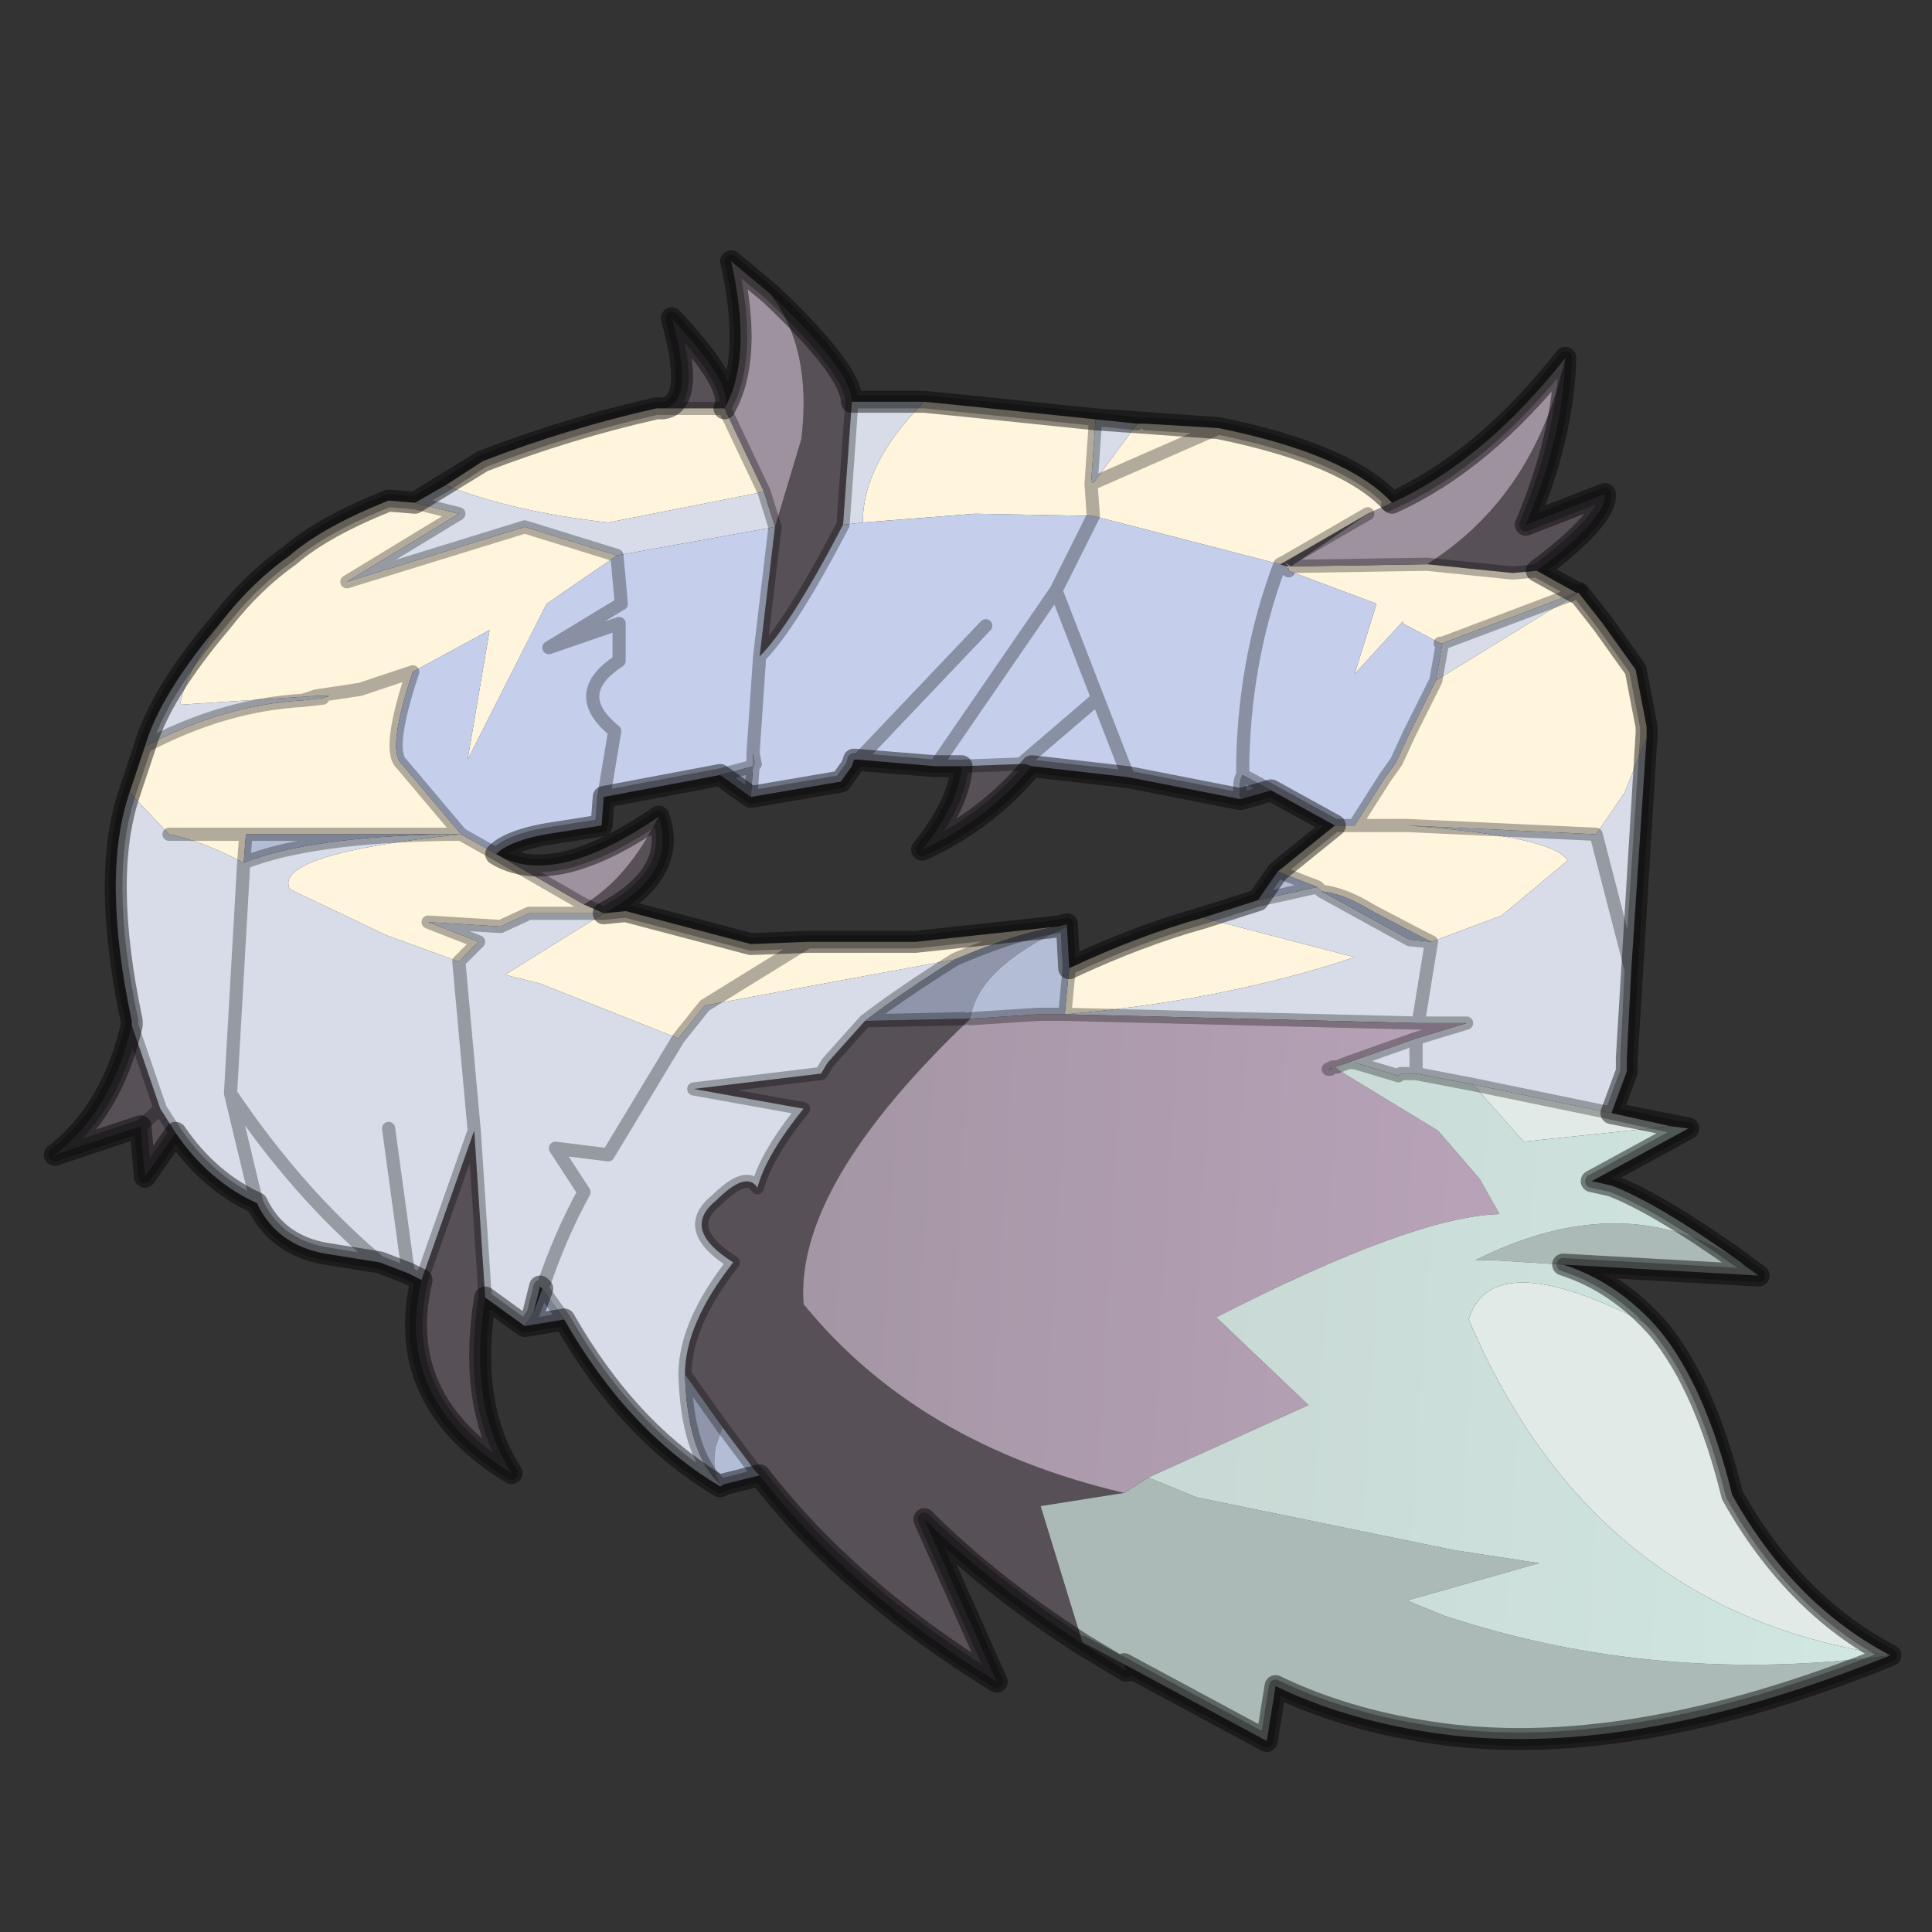 <?xml version="1.0" encoding="UTF-8" standalone="no"?>
<svg xmlns:xlink="http://www.w3.org/1999/xlink" height="440.0px" width="440.0px" xmlns="http://www.w3.org/2000/svg">
  <rect width="100%" height="100%" fill="#333333" stroke="none"/>
  <g transform="matrix(10.0, 0.0, 0.0, 10.0, 0.0, 0.0)">
    <use height="44.0" transform="matrix(1.0, 0.0, 0.0, 1.0, 0.0, 0.0)" width="44.0" xlink:href="#shape0"/>
  </g>
  <defs>
    <g id="shape0" transform="matrix(1.0, 0.0, 0.0, 1.0, 0.0, 0.0)">
      <path d="M44.0 44.0 L0.0 44.0 0.0 0.0 44.0 0.0 44.0 44.0" fill="#43adca" fill-opacity="0.0" fill-rule="evenodd" stroke="none"/>
      <path d="M35.65 8.15 Q35.6 9.95 34.75 11.95 L36.55 11.25 Q36.6 11.8 35.0 13.0 L34.45 13.05 32.5 12.85 Q34.95 11.3 35.65 8.15 M25.6 37.9 L25.65 38.05 Q22.95 36.45 21.05 34.6 L22.7 38.3 Q19.3 36.2 17.3 33.6 L17.2 33.5 16.45 32.5 15.6 31.3 Q15.6 30.15 16.7 28.75 15.5 28.0 16.3 27.35 17.0 26.65 17.25 27.05 17.45 26.3 18.3 25.25 L15.8 24.8 18.7 24.45 18.85 24.2 19.7 23.25 21.95 23.2 22.1 23.2 Q18.1 27.0 18.3 29.7 20.9 32.9 25.6 34.0 L23.7 34.3 24.65 37.4 25.6 37.9 M11.05 29.55 Q10.65 32.0 11.65 33.55 8.95 31.9 9.6 29.15 L10.8 25.75 11.05 29.55 M4.0 25.8 L3.3 26.8 3.2 25.65 1.25 26.3 Q2.55 25.3 3.0 23.35 L3.65 25.25 4.0 25.8 M15.1 9.3 Q15.85 9.2 15.3 7.25 16.75 8.8 16.5 9.3 L15.1 9.3 M17.55 6.7 Q19.4 8.45 19.4 9.15 L19.2 11.95 Q18.0 14.25 17.3 14.95 L17.65 12.0 18.25 10.0 Q18.5 7.95 17.55 6.7 M31.15 11.7 L29.4 12.9 29.25 12.8 29.35 12.9 29.3 12.9 29.15 12.85 29.25 12.8 31.15 11.7 M21.9 17.45 L23.25 17.4 23.35 17.4 23.5 17.45 Q22.45 18.7 21.0 19.35 21.85 18.3 21.9 17.45 M13.75 20.8 L13.3 20.6 Q14.3 20.0 15.0 18.6 15.45 19.9 13.75 20.8 M3.65 25.25 L3.2 25.65 3.65 25.25" fill="#575057" fill-rule="evenodd" stroke="none"/>
      <path d="M35.0 13.0 L35.9 13.5 32.85 14.65 32.8 14.65 31.95 14.2 31.95 14.15 30.85 15.35 31.35 13.75 29.35 13.0 29.35 12.95 29.2 12.9 29.3 12.9 29.35 12.9 29.4 12.9 32.5 12.85 34.45 13.05 35.0 13.0 M35.95 13.5 L36.5 14.2 37.25 15.25 37.5 16.55 37.5 16.7 37.5 16.8 37.0 18.05 36.35 19.0 32.05 18.8 Q35.4 19.05 35.7 19.6 L34.2 20.85 32.6 21.45 32.3 21.3 31.25 20.75 Q30.6 20.35 30.1 20.3 L30.0 20.2 29.1 19.85 30.4 18.8 30.85 18.8 31.55 17.7 31.8 17.35 32.1 16.7 32.7 15.5 35.95 13.5 M2.95 18.05 L3.3 17.0 Q5.1 16.05 6.9 15.95 L7.35 15.9 7.5 15.85 7.2 15.85 8.2 15.7 9.4 15.3 8.2 15.7 7.2 15.85 4.1 16.05 Q4.25 15.25 5.05 14.15 5.75 13.25 6.6 12.65 7.35 12.0 8.85 11.4 L9.45 11.45 10.45 11.7 7.9 13.25 11.95 12.0 14.05 12.65 12.45 13.75 10.65 17.3 11.15 14.35 9.4 15.3 Q8.8 17.1 9.15 17.4 L10.5 19.0 10.2 19.0 5.6 19.0 5.55 19.65 Q4.6 19.15 3.85 19.0 L2.95 18.05 M10.15 11.05 L11.0 10.5 Q12.95 9.75 14.95 9.3 L15.1 9.3 16.5 9.3 17.4 11.2 13.85 11.9 Q11.65 11.65 10.15 11.05 M21.05 9.15 L22.05 9.25 24.95 9.55 24.85 11.0 24.85 11.05 24.9 11.75 24.85 11.05 24.85 11.0 24.9 11.0 25.9 9.65 26.1 9.65 27.75 9.75 Q30.7 10.35 31.7 11.45 L31.6 11.5 31.15 11.7 29.25 12.8 29.15 12.85 24.9 11.75 22.2 11.7 19.65 11.9 Q19.65 10.55 21.05 9.15 M27.75 9.75 L24.9 11.0 27.75 9.75 M24.1 21.1 Q23.15 21.25 21.75 21.85 L16.05 22.9 15.45 23.65 12.3 22.4 11.5 22.2 13.75 20.8 12.05 20.8 11.4 21.1 9.75 21.0 10.9 21.45 10.45 21.9 8.8 21.3 6.7 20.3 6.6 20.25 Q6.2 19.45 10.5 19.0 L11.3 19.45 13.3 20.6 13.75 20.8 14.25 20.75 17.1 21.5 18.4 21.45 20.85 21.45 24.1 21.1 M24.35 22.05 Q25.95 21.3 27.4 20.9 L30.85 21.8 Q27.85 22.8 24.25 23.1 L24.35 22.05 M30.85 18.8 L32.05 18.8 30.85 18.8 M3.85 19.0 L5.6 19.0 3.85 19.0 M18.4 21.45 L16.05 22.9 18.4 21.45" fill="#fff4dc" fill-rule="evenodd" stroke="none"/>
      <path d="M35.9 13.5 L35.95 13.5 32.7 15.5 32.85 14.65 35.9 13.5 M37.5 16.8 L37.15 22.1 37.05 24.1 37.05 24.4 36.7 25.35 33.55 24.7 32.25 24.45 31.9 24.45 31.85 24.5 30.85 24.2 30.7 24.2 30.45 24.3 30.4 24.3 30.3 24.35 30.35 24.3 30.7 24.2 32.25 23.65 33.4 23.3 32.3 23.3 24.25 23.1 Q27.85 22.8 30.85 21.8 L27.4 20.9 28.65 20.5 30.0 20.2 30.1 20.3 32.1 21.4 32.6 21.45 34.2 20.85 35.7 19.6 Q35.4 19.05 32.05 18.8 L36.35 19.0 37.0 18.05 37.5 16.8 M16.5 33.8 L16.4 33.85 Q14.3 32.6 12.85 30.05 L12.35 29.35 12.3 29.3 12.15 29.9 11.95 30.2 11.05 29.55 10.8 25.75 9.6 29.15 9.3 29.0 8.65 28.75 7.4 28.55 Q6.3 28.35 5.85 27.4 4.75 26.9 4.0 25.8 L3.65 25.25 3.0 23.35 3.0 23.25 Q2.3 19.95 2.95 18.05 L3.85 19.0 Q4.6 19.15 5.55 19.65 7.05 19.05 10.2 19.0 L10.5 19.0 Q6.2 19.45 6.6 20.25 L6.7 20.3 8.8 21.3 10.45 21.9 10.9 21.45 9.75 21.0 11.4 21.1 12.05 20.8 13.75 20.8 11.5 22.2 12.3 22.4 15.45 23.65 16.05 22.9 21.75 21.85 Q20.55 22.6 19.7 23.25 L18.85 24.2 18.7 24.45 15.8 24.8 18.3 25.25 Q17.45 26.3 17.25 27.05 17.0 26.65 16.3 27.35 15.5 28.0 16.7 28.75 15.6 30.15 15.6 31.3 15.65 33.1 16.4 33.8 L16.5 33.8 M3.3 17.0 Q3.65 15.8 5.05 14.15 4.25 15.25 4.1 16.05 L7.2 15.85 7.5 15.85 7.35 15.9 6.9 15.95 7.2 15.85 6.9 15.95 Q5.1 16.05 3.3 17.0 M9.45 11.45 L10.15 11.05 Q11.65 11.65 13.85 11.9 L17.4 11.2 17.65 12.0 14.05 12.65 11.95 12.0 7.9 13.25 10.45 11.7 9.45 11.45 M19.4 9.15 L21.05 9.15 Q19.65 10.55 19.65 11.9 L19.2 11.95 19.4 9.15 M24.95 9.55 L25.9 9.65 24.9 11.0 24.85 11.0 24.95 9.55 M30.4 24.3 L30.35 24.3 30.4 24.3 M32.3 23.3 L32.6 21.45 32.3 23.3 M32.25 23.65 L32.25 24.45 32.25 23.65 M37.15 22.1 L36.35 19.0 37.15 22.1 M15.45 23.65 L13.85 26.3 12.65 26.15 13.3 27.15 Q12.75 28.15 12.35 29.35 12.75 28.15 13.3 27.15 L12.65 26.15 13.85 26.3 15.45 23.65 M8.85 25.7 L9.3 29.0 8.85 25.7 M5.25 24.9 L5.85 27.4 5.25 24.9 5.55 19.65 5.25 24.9 Q6.8 27.2 8.65 28.75 6.8 27.2 5.25 24.9 M10.45 21.9 L10.8 25.75 10.45 21.9" fill="#d7dce8" fill-rule="evenodd" stroke="none"/>
      <path d="M19.65 11.9 L22.2 11.7 24.9 11.75 29.15 12.85 29.3 12.9 29.2 12.9 29.35 12.95 29.35 13.0 31.35 13.75 30.85 15.35 31.95 14.15 31.95 14.2 32.8 14.65 32.85 14.65 32.7 15.5 32.1 16.7 31.8 17.35 31.55 17.7 30.85 18.8 30.4 18.8 28.95 18.0 28.3 17.65 Q28.2 17.8 28.25 18.2 L25.7 17.7 25.0 15.9 24.05 13.45 24.9 11.75 24.05 13.45 25.0 15.9 25.7 17.7 23.5 17.45 23.35 17.4 23.25 17.4 21.9 17.45 21.3 17.45 19.55 17.3 19.45 17.3 19.4 17.45 19.15 17.8 17.1 18.15 17.15 17.45 17.2 17.4 17.15 17.15 17.3 14.95 17.15 17.15 17.15 17.45 16.4 17.65 13.75 18.15 13.7 18.8 12.75 18.95 Q11.65 19.1 11.3 19.45 L10.5 19.0 9.15 17.4 Q8.8 17.1 9.4 15.3 L11.15 14.35 10.65 17.3 12.45 13.75 14.05 12.65 14.15 13.75 12.5 14.75 14.1 14.2 14.1 15.05 Q12.95 15.8 14.0 16.65 L13.75 18.15 14.0 16.65 Q12.95 15.8 14.1 15.05 L14.1 14.2 12.5 14.75 14.15 13.75 14.05 12.65 17.65 12.0 17.3 14.95 Q18.0 14.25 19.2 11.95 L19.65 11.9 M22.45 14.25 L19.55 17.3 22.45 14.25 M29.35 12.9 L29.25 12.8 29.4 12.9 29.35 12.9 M29.35 13.0 L29.2 12.9 29.35 13.0 M28.3 17.65 Q28.3 15.1 29.15 12.85 28.3 15.1 28.3 17.65 M25.0 15.9 L23.25 17.4 25.0 15.9 M24.05 13.45 L21.3 17.45 24.05 13.45" fill="#c5cfeb" fill-rule="evenodd" stroke="none"/>
      <path d="M16.5 9.3 Q17.15 8.15 16.65 5.95 L17.55 6.7 Q18.5 7.95 18.25 10.0 L17.65 12.0 17.4 11.2 16.5 9.3 M31.7 11.45 Q33.8 10.5 35.65 8.15 34.95 11.3 32.5 12.85 L29.4 12.9 31.15 11.7 31.6 11.5 31.7 11.45 M30.3 24.35 L30.25 24.35 30.35 24.3 30.3 24.35 M13.3 20.6 L11.3 19.45 Q12.6 20.25 15.0 18.6 14.3 20.0 13.3 20.6" fill="#9e929e" fill-rule="evenodd" stroke="none"/>
      <path d="M17.15 17.45 L17.1 18.15 16.4 17.65 17.15 17.45 M28.25 18.2 Q28.2 17.8 28.3 17.65 L28.95 18.0 28.25 18.2 M24.1 21.1 L24.3 21.05 24.3 21.1 Q22.25 22.05 22.1 23.2 L21.95 23.2 19.7 23.25 Q20.55 22.6 21.75 21.85 23.15 21.25 24.1 21.1 M15.6 31.3 L16.45 32.5 16.3 32.95 Q16.2 33.5 16.4 33.8 15.65 33.1 15.6 31.3" fill="#8f96ab" fill-rule="evenodd" stroke="none"/>
      <path d="M17.3 33.6 L16.5 33.8 16.4 33.8 Q16.2 33.5 16.3 32.95 L16.45 32.5 17.2 33.5 17.3 33.6 M12.85 30.05 L11.95 30.2 12.15 29.9 12.35 29.35 12.85 30.05 M17.15 17.15 L17.2 17.4 17.15 17.45 17.15 17.15 M22.1 23.2 Q22.25 22.05 24.3 21.1 L24.35 22.05 24.25 23.1 23.65 23.1 22.1 23.2 M28.65 20.5 L29.1 19.85 30.0 20.2 28.65 20.5 M30.1 20.3 Q30.6 20.35 31.25 20.75 L32.3 21.3 32.6 21.45 32.1 21.4 30.1 20.3 M5.55 19.65 L5.6 19.0 10.2 19.0 Q7.05 19.05 5.55 19.65" fill="#b3bdd6" fill-rule="evenodd" stroke="none"/>
      <path d="M30.45 24.35 L30.4 24.3 30.45 24.3 30.45 24.35" fill="#c9d9d5" fill-rule="evenodd" stroke="none"/>
      <path d="M36.7 25.35 L38.05 25.65 34.7 26.0 33.55 24.7 36.7 25.35 M37.8 30.3 Q38.85 31.6 39.45 34.05 40.85 36.55 43.05 37.7 36.3 36.75 33.45 30.05 34.0 28.25 37.8 30.3" fill="#e1eae7" fill-rule="evenodd" stroke="none"/>
      <path d="M39.65 28.75 L39.7 28.8 40.05 29.05 35.6 28.8 34.0 28.7 33.6 28.7 Q37.0 27.0 39.65 28.75 M43.05 37.7 Q37.0 40.15 32.55 39.45 30.6 39.15 29.05 38.4 L28.85 39.65 25.6 37.9 24.65 37.4 23.7 34.3 25.6 34.0 26.15 33.65 27.25 34.1 33.1 35.3 35.05 35.6 32.05 36.45 32.9 36.8 Q37.75 38.4 43.05 37.7" fill="#acbab7" fill-rule="evenodd" stroke="none"/>
      <path d="M22.1 23.2 L23.65 23.1 24.25 23.1 32.3 23.3 33.4 23.3 32.25 23.65 30.7 24.2 30.35 24.3 30.25 24.35 30.3 24.35 30.4 24.3 30.45 24.35 32.75 25.75 33.7 26.85 34.15 27.65 Q32.2 27.7 27.7 30.0 L29.8 32.0 26.15 33.65 25.6 34.0 Q20.9 32.9 18.3 29.7 18.1 27.0 22.1 23.2" fill="url(#gradient0)" fill-rule="evenodd" stroke="none"/>
      <path d="M38.05 25.65 L38.45 25.7 36.25 26.9 36.7 27.0 Q37.75 27.4 39.65 28.75 37.0 27.0 33.6 28.7 L34.0 28.7 35.6 28.8 Q36.85 29.2 37.8 30.3 34.0 28.25 33.45 30.05 36.3 36.75 43.05 37.7 37.75 38.4 32.9 36.8 L32.05 36.45 35.05 35.6 33.1 35.3 27.25 34.1 26.15 33.65 29.8 32.0 27.7 30.0 Q32.2 27.7 34.15 27.65 L33.7 26.85 32.75 25.75 30.45 24.35 30.45 24.3 30.7 24.2 30.85 24.2 31.85 24.5 31.9 24.45 32.25 24.45 33.55 24.7 34.7 26.0 38.05 25.65" fill="url(#gradient1)" fill-rule="evenodd" stroke="none"/>
      <path d="M35.65 8.15 Q35.6 9.95 34.75 11.95 L36.55 11.25 Q36.6 11.8 35.0 13.0 L35.9 13.5 35.95 13.5 36.0 13.45 36.0 13.5 35.95 13.5 36.5 14.2 37.25 15.25 37.5 16.55 37.5 16.7 37.5 16.8 37.15 22.1 37.05 24.1 37.05 24.4 36.7 25.35 38.05 25.65 38.45 25.7 36.25 26.9 36.7 27.0 Q37.75 27.4 39.65 28.75 L39.7 28.8 40.05 29.05 35.6 28.8 Q36.85 29.2 37.8 30.3 38.85 31.6 39.45 34.05 40.85 36.55 43.05 37.7 37.0 40.15 32.55 39.45 30.6 39.15 29.05 38.4 L28.85 39.65 25.6 37.9 M25.65 38.05 Q22.95 36.45 21.05 34.6 L22.7 38.3 Q19.3 36.2 17.3 33.6 L16.5 33.8 16.4 33.85 Q14.3 32.6 12.85 30.05 L11.95 30.2 11.05 29.55 Q10.65 32.0 11.65 33.55 8.95 31.9 9.6 29.15 L9.3 29.0 8.65 28.75 7.4 28.55 Q6.3 28.35 5.85 27.4 4.75 26.9 4.0 25.8 L3.3 26.8 3.2 25.65 1.25 26.3 Q2.55 25.3 3.0 23.35 L3.0 23.25 Q2.3 19.95 2.95 18.05 L3.3 17.0 Q3.65 15.8 5.05 14.15 5.75 13.25 6.6 12.65 7.35 12.0 8.85 11.4 L9.45 11.45 10.15 11.05 11.0 10.5 Q12.95 9.75 14.95 9.3 L15.1 9.3 Q15.85 9.2 15.3 7.25 16.75 8.8 16.5 9.3 17.15 8.15 16.65 5.95 L17.55 6.7 Q19.4 8.45 19.4 9.15 L21.05 9.15 22.05 9.25 24.95 9.55 25.9 9.65 M26.1 9.65 L27.75 9.75 Q30.7 10.35 31.7 11.45 33.8 10.5 35.65 8.15 M32.5 12.85 L34.45 13.05 35.0 13.0 M24.9 11.75 L24.85 11.05 24.85 11.0 24.95 9.55 M24.85 11.0 L24.9 11.0 27.75 9.75 M19.2 11.95 Q18.0 14.25 17.3 14.95 L17.15 17.15 17.2 17.4 17.15 17.45 17.1 18.15 19.15 17.8 19.4 17.45 19.45 17.3 19.55 17.3 22.45 14.25 M29.4 12.9 L32.5 12.85 M31.7 11.45 L31.6 11.5 M29.4 12.9 L29.25 12.8 29.35 12.9 29.4 12.9 M29.35 12.9 L29.3 12.9 29.2 12.9 29.35 12.95 29.35 13.0 M32.8 14.65 L32.85 14.65 35.9 13.5 M28.95 18.0 L28.3 17.65 Q28.2 17.8 28.25 18.2 L28.95 18.0 30.4 18.8 30.85 18.8 31.55 17.7 31.8 17.35 32.1 16.7 32.7 15.5 32.85 14.65 M29.2 12.9 L29.35 13.0 M29.15 12.85 L29.3 12.9 M29.25 12.8 L29.15 12.85 Q28.3 15.1 28.3 17.65 M24.9 11.75 L24.05 13.45 25.0 15.9 25.7 17.7 28.25 18.2 M21.9 17.45 L23.25 17.4 25.0 15.9 M23.5 17.45 L25.7 17.7 M23.25 17.4 L23.35 17.4 23.5 17.45 Q22.45 18.7 21.0 19.35 21.85 18.3 21.9 17.45 L21.3 17.45 19.55 17.3 19.4 17.45 M24.3 21.1 L24.3 21.05 24.1 21.1 Q23.15 21.25 21.75 21.85 20.55 22.6 19.7 23.25 L21.95 23.2 M24.3 21.1 L24.35 22.05 Q25.95 21.3 27.4 20.9 L28.65 20.5 29.1 19.85 30.4 18.8 M24.25 23.1 L23.65 23.1 22.1 23.2 M30.3 24.35 L30.25 24.35 30.35 24.3 30.4 24.3 30.45 24.3 30.7 24.2 30.85 24.2 31.85 24.5 31.9 24.45 32.25 24.45 32.25 23.65 33.4 23.3 32.3 23.3 24.25 23.1 24.35 22.05 M30.7 24.2 L32.25 23.65 M30.1 20.3 Q30.6 20.35 31.25 20.75 L32.3 21.3 32.6 21.45 32.3 23.3 M32.05 18.8 L30.85 18.8 M29.1 19.85 L30.0 20.2 30.1 20.3 32.1 21.4 32.6 21.45 M30.3 24.35 L30.35 24.3 M30.0 20.2 L28.65 20.5 M33.55 24.7 L32.25 24.45 M36.35 19.0 L37.15 22.1 M32.05 18.8 L36.35 19.0 M31.15 11.7 L29.25 12.8 M15.1 9.3 L16.5 9.3 17.4 11.2 17.65 12.0 17.3 14.95 M19.4 9.15 L19.2 11.95 M7.2 15.85 L6.9 15.95 7.35 15.9 M9.4 15.3 L8.2 15.7 7.2 15.85 M10.5 19.0 L9.15 17.4 Q8.8 17.1 9.4 15.3 M14.05 12.65 L11.95 12.0 7.9 13.25 10.45 11.7 9.45 11.45 M5.6 19.0 L3.85 19.0 M10.2 19.0 L5.6 19.0 5.55 19.65 Q7.05 19.05 10.2 19.0 L10.5 19.0 11.3 19.45 Q11.65 19.1 12.75 18.95 L13.7 18.8 13.75 18.15 14.0 16.65 Q12.95 15.8 14.1 15.05 L14.1 14.2 12.5 14.75 14.15 13.75 14.05 12.65 M10.45 21.9 L10.9 21.45 9.75 21.0 11.4 21.1 12.05 20.8 13.75 20.8 13.3 20.6 11.3 19.45 Q12.6 20.25 15.0 18.6 15.45 19.9 13.75 20.8 L14.25 20.75 17.1 21.5 18.4 21.45 20.85 21.45 24.1 21.1 M6.9 15.95 Q5.1 16.05 3.3 17.0 M17.15 17.45 L17.15 17.15 M16.4 17.65 L17.15 17.45 M15.45 23.65 L16.05 22.9 18.4 21.45 M15.6 31.3 Q15.6 30.15 16.7 28.75 15.5 28.0 16.3 27.35 17.0 26.65 17.25 27.05 17.45 26.3 18.3 25.25 L15.8 24.8 18.7 24.45 18.85 24.2 19.7 23.25 M17.1 18.15 L16.4 17.65 13.75 18.15 M12.85 30.05 L12.35 29.35 12.15 29.9 11.95 30.2 M12.35 29.35 L12.3 29.3 12.15 29.9 M11.05 29.55 L10.8 25.75 9.6 29.15 M12.35 29.35 Q12.75 28.15 13.3 27.15 L12.65 26.15 13.85 26.3 15.45 23.65 M16.45 32.5 L15.6 31.3 Q15.65 33.1 16.4 33.8 M16.45 32.5 L17.2 33.5 17.3 33.6 M16.5 33.8 L16.4 33.8 M9.3 29.0 L8.85 25.7 M3.2 25.65 L3.65 25.25 3.0 23.35 M3.65 25.25 L4.0 25.8 M5.55 19.65 L5.25 24.9 Q6.8 27.2 8.65 28.75 M5.85 27.4 L5.25 24.9 M33.55 24.7 L36.7 25.35 M24.65 37.4 L25.6 37.9 M21.3 17.45 L24.05 13.45 M10.8 25.75 L10.45 21.9" fill="none" stroke="#000000" stroke-linecap="round" stroke-linejoin="round" stroke-opacity="0.302" stroke-width="0.3"/>
      <path d="M36.55 11.25 Q36.6 11.8 35.0 13.0 L35.9 13.5 35.95 13.5 36.5 14.2 37.25 15.25 37.5 16.55 37.5 16.7 37.05 24.1 37.05 24.4 36.7 25.35 38.45 25.7 36.25 26.9 36.7 27.0 Q37.75 27.4 39.65 28.75 L39.7 28.8 40.05 29.05 35.6 28.8 Q36.85 29.2 37.8 30.3 38.85 31.6 39.45 34.05 40.85 36.55 43.05 37.7 37.0 40.15 32.55 39.45 30.6 39.15 29.05 38.4 L28.85 39.65 25.6 37.9 25.65 38.05 24.65 37.45 Q22.55 36.1 21.05 34.6 L22.7 38.3 Q19.3 36.2 17.3 33.6 L16.5 33.8 16.4 33.85 Q14.3 32.6 12.85 30.05 L11.95 30.2 11.05 29.55 Q10.65 32.0 11.65 33.55 8.95 31.9 9.6 29.15 L9.3 29.0 8.65 28.75 7.4 28.55 Q6.3 28.35 5.85 27.4 4.75 26.9 4.0 25.8 L3.3 26.8 3.2 25.65 1.25 26.3 Q2.55 25.3 3.0 23.35 L3.0 23.25 Q2.3 19.95 2.95 18.05 L3.3 17.0 Q3.65 15.8 5.05 14.15 5.75 13.25 6.6 12.65 7.35 12.0 8.85 11.4 L9.45 11.45 11.0 10.5 Q12.95 9.75 14.95 9.3 L15.1 9.3 Q15.85 9.2 15.3 7.25 16.75 8.8 16.5 9.3 17.15 8.15 16.65 5.95 L17.55 6.7 Q19.4 8.45 19.4 9.15 L21.05 9.15 22.05 9.25 24.95 9.55 27.75 9.75 Q30.7 10.35 31.7 11.45 33.8 10.5 35.65 8.15 35.6 9.95 34.75 11.95 L36.55 11.25 M28.95 18.0 L30.4 18.8 29.1 19.85 28.65 20.5 27.4 20.9 Q25.95 21.3 24.35 22.05 L24.3 21.1 24.3 21.05 24.1 21.1 20.85 21.45 18.4 21.45 17.1 21.5 14.25 20.75 13.75 20.8 Q15.45 19.9 15.0 18.6 12.6 20.25 11.3 19.45 11.65 19.1 12.75 18.95 L13.7 18.8 13.75 18.15 16.4 17.65 17.1 18.15 19.15 17.8 19.4 17.45 19.45 17.3 21.3 17.45 21.9 17.45 Q21.85 18.3 21.0 19.35 22.45 18.7 23.5 17.45 L25.7 17.7 28.25 18.2 28.95 18.0 M12.35 29.35 L12.3 29.3 12.15 29.9 12.35 29.35" fill="none" stroke="#000000" stroke-linecap="round" stroke-linejoin="round" stroke-opacity="0.451" stroke-width="0.5"/>
    </g>
    <linearGradient gradientTransform="matrix(-0.016, -8.0E-4, 4.0E-4, -0.007, 26.5, 26.35)" gradientUnits="userSpaceOnUse" id="gradient0" spreadMethod="pad" x1="-819.2" x2="819.2">
      <stop offset="0.0" stop-color="#bfa7bf"/>
      <stop offset="0.988" stop-color="#9e929e"/>
    </linearGradient>
    <linearGradient gradientTransform="matrix(0.014, 7.0E-4, -5.0E-4, 0.008, 38.75, 31.6)" gradientUnits="userSpaceOnUse" id="gradient1" spreadMethod="pad" x1="-819.2" x2="819.2">
      <stop offset="0.0" stop-color="#c9d9d5"/>
      <stop offset="0.988" stop-color="#d4ede7"/>
    </linearGradient>
  </defs>
</svg>
